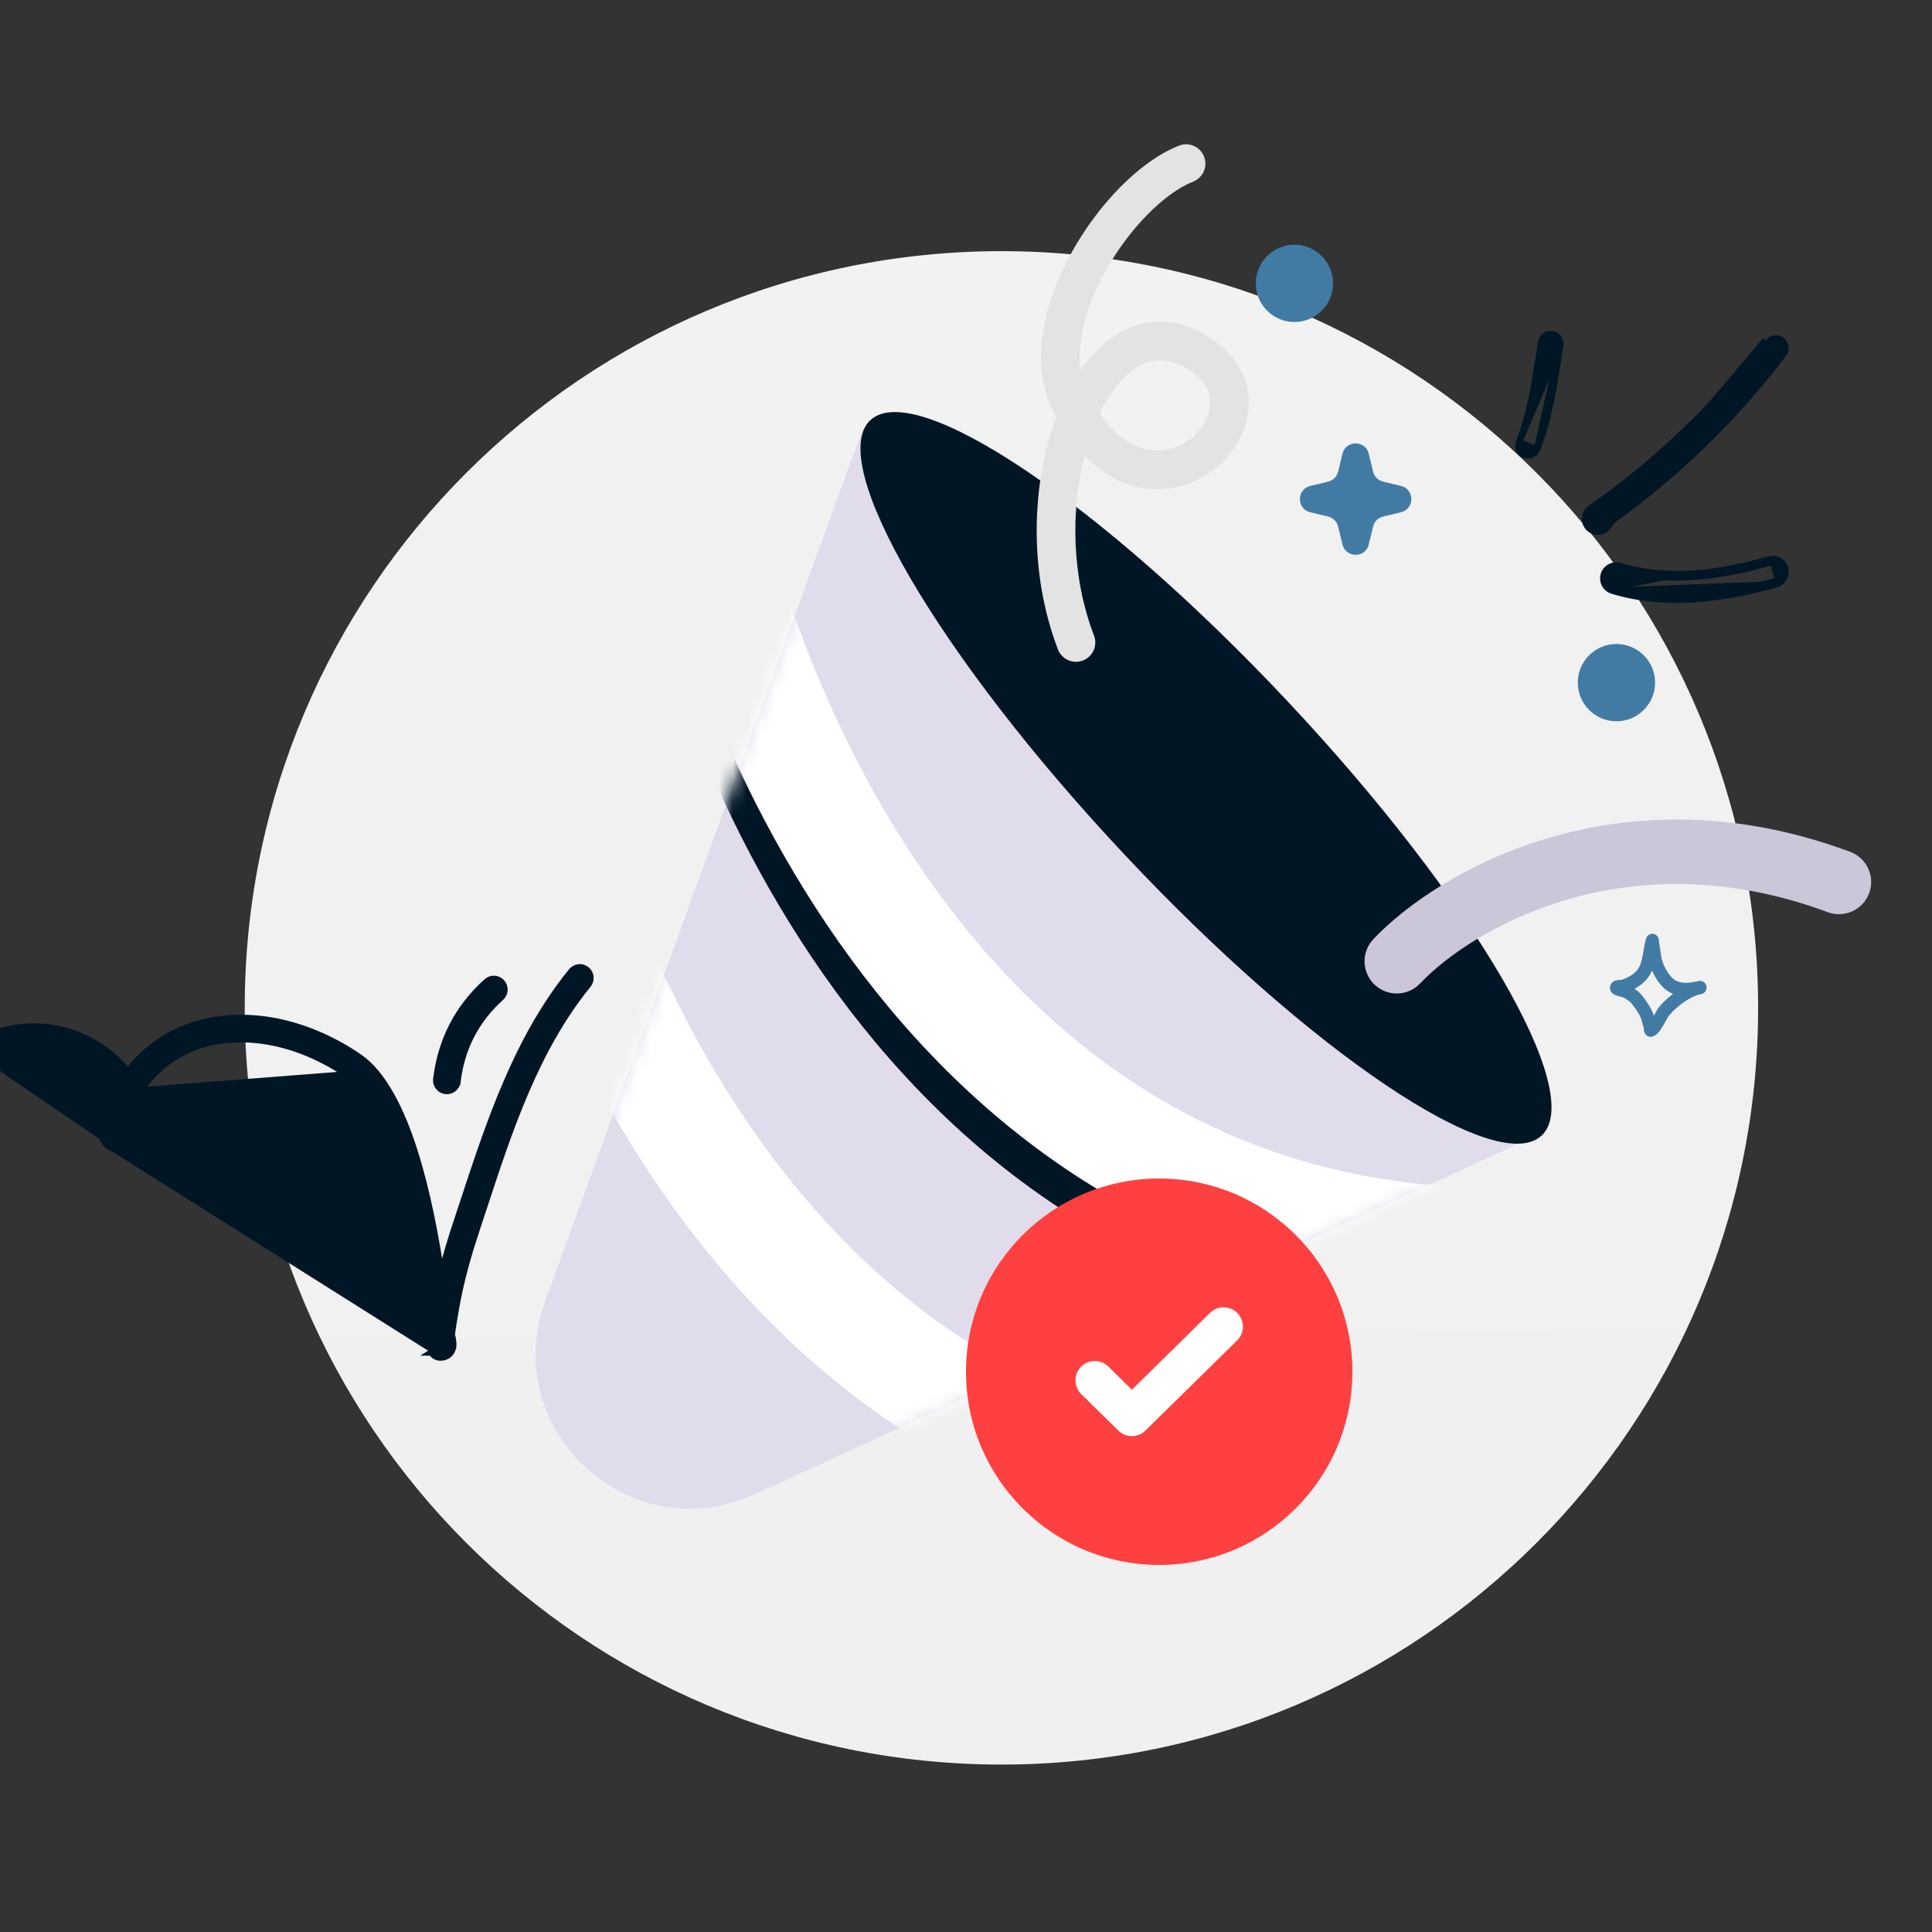 <svg xmlns="http://www.w3.org/2000/svg" width="141" height="141" viewBox="0 0 141 141" fill="none">
<rect x="0" y="0" width="141" height="141" fill="#333333" stroke="none"/>
<g clip-path="url(#clip0_1216_4914)">
<path d="M73.085 128.78C103.585 128.78 128.31 104.055 128.31 73.555C128.31 43.055 103.585 18.33 73.085 18.33C42.585 18.33 17.86 43.055 17.86 73.555C17.86 104.055 42.585 128.78 73.085 128.78Z" fill="url(#paint0_linear_1216_4914)"/>
<path d="M39.793 94.94L62.998 31.219L111.934 82.961L55.098 109.051C45.993 113.231 36.365 104.353 39.793 94.94Z" fill="#E1DCEB"/>
<path d="M93.797 51.342C100.554 58.541 106 65.678 109.344 71.394C111.018 74.253 112.158 76.746 112.677 78.706C112.937 79.686 113.038 80.52 112.98 81.195C112.922 81.868 112.708 82.366 112.351 82.701C111.994 83.036 111.484 83.218 110.809 83.233C110.131 83.249 109.305 83.095 108.343 82.774C106.42 82.131 104.005 80.835 101.257 78.984C95.764 75.285 88.987 69.398 82.23 62.199C75.474 55 70.028 47.863 66.683 42.148C65.01 39.288 63.87 36.796 63.35 34.836C63.091 33.856 62.99 33.021 63.048 32.346C63.106 31.673 63.32 31.175 63.677 30.841C64.034 30.506 64.544 30.323 65.219 30.308C65.896 30.293 66.723 30.447 67.685 30.768C69.608 31.41 72.023 32.706 74.771 34.557C80.263 38.257 87.041 44.144 93.797 51.342Z" fill="#011625" stroke="#011625" stroke-width="0.47"/>
<mask id="mask0_1216_4914" style="mask-type:alpha" maskUnits="userSpaceOnUse" x="39" y="31" width="73" height="80">
<path d="M39.793 94.94L62.998 31.219L111.934 82.961L55.098 109.051C45.993 113.231 36.365 104.353 39.793 94.94Z" fill="#E1DCEB"/>
</mask>
<g mask="url(#mask0_1216_4914)">
<path fill-rule="evenodd" clip-rule="evenodd" d="M61.91 73.59C52.106 60.75 47.145 45.443 45.545 35.166L53.44 33.937C54.88 43.187 59.426 57.171 68.26 68.741C77.012 80.201 89.815 89.139 108.075 89.139V97.129C86.765 97.129 71.798 86.538 61.91 73.59Z" fill="#011625"/>
<path fill-rule="evenodd" clip-rule="evenodd" d="M62.963 71.134C53.158 58.295 48.198 42.987 46.598 32.711L54.492 31.481C55.933 40.732 60.478 54.716 69.313 66.285C78.064 77.746 90.868 86.683 109.127 86.683V94.673C87.818 94.673 72.85 84.083 62.963 71.134Z" fill="white"/>
<path fill-rule="evenodd" clip-rule="evenodd" d="M50.334 89.726C40.53 76.887 35.569 61.579 33.969 51.302L41.864 50.073C43.304 59.324 47.85 73.308 56.684 84.877C65.436 96.338 78.239 105.275 96.499 105.275V113.265C75.189 113.265 60.222 102.675 50.334 89.726Z" fill="white"/>
</g>
<circle cx="84.6" cy="100.11" r="14.1" fill="#FF4040"/>
<path fill-rule="evenodd" clip-rule="evenodd" d="M90.306 95.832C90.852 96.387 90.844 97.28 90.289 97.826L83.595 104.406C83.046 104.945 82.166 104.945 81.618 104.406L78.912 101.746C78.356 101.2 78.349 100.307 78.895 99.751C79.441 99.196 80.333 99.189 80.889 99.734L82.606 101.423L88.312 95.814C88.867 95.269 89.76 95.276 90.306 95.832Z" fill="white"/>
<path d="M112.172 32.791L112.172 32.791C113.007 30.672 113.339 28.559 113.688 26.344C113.747 25.967 113.807 25.587 113.87 25.203L112.172 32.791ZM112.172 32.791C112.03 33.153 111.62 33.332 111.259 33.189L111.258 33.189C110.896 33.048 110.717 32.639 110.859 32.278L110.859 32.278M112.172 32.791L110.859 32.278M110.859 32.278C111.655 30.255 111.969 28.229 112.289 26.172C112.35 25.775 112.412 25.376 112.477 24.976C112.541 24.592 112.904 24.331 113.288 24.394C113.672 24.458 113.933 24.819 113.87 25.203L110.859 32.278Z" fill="#011625" stroke="#011625" stroke-width="0.47"/>
<path d="M116.217 37.289C120.949 34.013 125.585 29.601 129.033 24.98L129.033 24.98C129.265 24.669 129.707 24.604 130.021 24.836C130.332 25.066 130.398 25.507 130.165 25.819C126.632 30.555 121.876 35.081 117.022 38.443L117.022 38.443C116.703 38.665 116.263 38.585 116.04 38.266C115.819 37.949 115.897 37.511 116.217 37.289ZM116.217 37.289C116.216 37.289 116.216 37.289 116.216 37.289L116.083 37.096M116.217 37.289C116.217 37.289 116.217 37.289 116.217 37.289L116.083 37.096M116.083 37.096C120.795 33.834 125.413 29.439 128.845 24.839L117.156 38.636C116.73 38.932 116.144 38.825 115.848 38.401C115.551 37.977 115.657 37.392 116.083 37.096Z" fill="#011625" stroke="#011625" stroke-width="0.47"/>
<path d="M129.11 40.831C125.628 41.827 121.764 42.394 118.226 41.315C117.73 41.163 117.204 41.442 117.053 41.936C116.901 42.43 117.181 42.956 117.677 43.107M129.11 40.831L129.174 41.057C129.174 41.057 129.174 41.057 129.174 41.057M129.11 40.831C129.608 40.69 130.13 40.977 130.273 41.476C130.416 41.971 130.128 42.49 129.629 42.635M129.11 40.831L129.174 41.057C129.174 41.057 129.174 41.057 129.174 41.057M129.174 41.057C125.677 42.058 121.761 42.639 118.158 41.539L118.157 41.539C117.785 41.425 117.39 41.636 117.277 42.005L117.277 42.005C117.164 42.374 117.373 42.769 117.746 42.883M129.174 41.057C129.549 40.951 129.94 41.168 130.047 41.541L130.047 41.541C130.154 41.91 129.94 42.3 129.564 42.409M117.746 42.883C117.746 42.883 117.746 42.883 117.746 42.883L117.677 43.107M117.746 42.883L117.677 43.107M117.746 42.883C121.567 44.049 125.759 43.496 129.564 42.409M117.677 43.107C121.562 44.293 125.806 43.727 129.629 42.635M129.629 42.635L129.564 42.409C129.564 42.409 129.564 42.409 129.564 42.409M129.629 42.635L129.564 42.409C129.564 42.409 129.564 42.409 129.564 42.409" fill="#011625" stroke="#011625" stroke-width="0.47"/>
<circle cx="117.97" cy="49.82" r="2.82" fill="#417BA4"/>
<circle cx="94.47" cy="20.68" r="2.82" fill="#417BA4"/>
<path d="M99.895 33.117C99.651 32.109 98.218 32.109 97.975 33.117L97.66 34.422C97.573 34.782 97.292 35.063 96.932 35.15L95.626 35.465C94.619 35.708 94.619 37.142 95.626 37.385L96.932 37.7C97.292 37.787 97.573 38.068 97.66 38.428L97.975 39.733C98.218 40.741 99.651 40.741 99.895 39.733L100.21 38.428C100.297 38.068 100.578 37.787 100.938 37.7L102.243 37.385C103.251 37.142 103.251 35.708 102.243 35.465L100.938 35.15C100.578 35.063 100.297 34.782 100.21 34.422L99.895 33.117Z" fill="#417BA4"/>
<path fill-rule="evenodd" clip-rule="evenodd" d="M87.874 11.426C88.159 12.151 87.802 12.969 87.077 13.254C85.009 14.068 82.358 16.688 80.588 19.949C79.24 22.431 78.586 24.938 78.861 26.99C79.689 25.808 80.68 24.839 81.829 24.217C83.889 23.101 86.24 23.219 88.516 24.77C90.504 26.125 91.315 28.053 91.1 29.975C90.895 31.812 89.775 33.472 88.254 34.516C86.711 35.574 84.663 36.063 82.549 35.415C81.351 35.049 80.203 34.339 79.151 33.262C78.148 37.167 78.184 42.058 79.842 46.384C80.121 47.111 79.757 47.927 79.03 48.206C78.303 48.484 77.487 48.12 77.209 47.393C75.022 41.688 75.306 35.172 77.089 30.427C77.039 30.335 76.988 30.242 76.939 30.148C75.063 26.607 76.186 22.148 78.109 18.604C80.047 15.033 83.121 11.78 86.045 10.63C86.77 10.345 87.588 10.701 87.874 11.426ZM80.256 30.184C81.32 31.697 82.425 32.428 83.375 32.719C84.571 33.085 85.737 32.823 86.659 32.19C87.603 31.542 88.196 30.572 88.298 29.661C88.39 28.835 88.102 27.9 86.928 27.101C85.44 26.087 84.218 26.13 83.172 26.696C82.129 27.261 81.096 28.444 80.256 30.184Z" fill="#E3E3E3"/>
<path fill-rule="evenodd" clip-rule="evenodd" d="M133.39 66.572C118.61 61.078 107.3 67.909 103.643 71.772C102.75 72.715 101.263 72.756 100.32 71.863C99.378 70.971 99.337 69.484 100.229 68.541C104.874 63.635 118.096 55.873 135.028 62.166C136.244 62.618 136.864 63.971 136.412 65.188C135.959 66.404 134.607 67.024 133.39 66.572Z" fill="#CCC6D9"/>
<path fill-rule="evenodd" clip-rule="evenodd" d="M118.355 71.51C118.685 71.389 119.032 71.229 119.299 70.996C119.617 70.72 119.746 70.365 119.833 69.991C119.945 69.51 119.989 68.998 120.124 68.516C120.174 68.338 120.271 68.27 120.312 68.24C120.416 68.164 120.522 68.144 120.621 68.151C120.739 68.16 120.901 68.206 121.007 68.409C121.022 68.438 121.042 68.482 121.055 68.543C121.065 68.587 121.071 68.726 121.081 68.783C121.107 68.924 121.128 69.065 121.148 69.207C121.215 69.679 121.254 70.08 121.465 70.513C121.752 71.102 122.039 71.462 122.429 71.622C122.806 71.776 123.256 71.747 123.832 71.626C123.887 71.612 123.941 71.601 123.995 71.591C124.248 71.546 124.491 71.717 124.541 71.977C124.591 72.236 124.43 72.489 124.178 72.546C124.125 72.558 124.074 72.57 124.023 72.58C123.245 72.778 122.344 73.484 121.821 74.102C121.659 74.293 121.423 74.826 121.182 75.166C121.005 75.417 120.805 75.583 120.637 75.641C120.525 75.68 120.43 75.674 120.352 75.654C120.238 75.626 120.143 75.562 120.071 75.462C120.032 75.406 119.995 75.333 119.978 75.238C119.969 75.193 119.968 75.078 119.969 75.025C119.919 74.852 119.859 74.683 119.816 74.507C119.711 74.09 119.506 73.825 119.263 73.476C119.035 73.149 118.791 72.943 118.432 72.779C118.386 72.767 118.009 72.673 117.876 72.618C117.682 72.539 117.59 72.405 117.556 72.333C117.499 72.212 117.493 72.105 117.505 72.016C117.522 71.885 117.579 71.773 117.68 71.682C117.743 71.626 117.837 71.571 117.963 71.545C118.061 71.524 118.318 71.512 118.355 71.51ZM120.562 70.829C120.579 70.869 120.598 70.909 120.618 70.95C121.038 71.812 121.507 72.293 122.078 72.526L122.098 72.534C121.716 72.826 121.37 73.151 121.106 73.463C120.997 73.592 120.853 73.859 120.697 74.133C120.556 73.66 120.324 73.327 120.034 72.909C119.812 72.59 119.579 72.35 119.293 72.154C119.515 72.037 119.726 71.9 119.911 71.74C120.218 71.474 120.421 71.165 120.562 70.829Z" fill="#417BA4"/>
<path d="M36.559 72.799L36.559 72.799C36.876 72.513 36.903 72.022 36.618 71.702C36.334 71.382 35.842 71.354 35.524 71.64C33.402 73.55 32.193 75.919 31.843 78.748C31.79 79.174 32.093 79.562 32.516 79.616L32.516 79.616C32.942 79.67 33.33 79.367 33.381 78.941L33.148 78.913L33.381 78.942C33.683 76.49 34.723 74.45 36.559 72.799Z" fill="#011625" stroke="#011625" stroke-width="0.47"/>
<path d="M8.27 83.818L8.27 83.818C7.699 83.633 7.426 83.148 7.386 82.588C7.348 82.076 7.523 81.467 7.627 81.186C7.839 80.609 8.104 80.054 8.412 79.526C6.001 76.296 1.69 75.518 -1.648 77.752L-1.648 77.753C-2.006 77.991 -2.485 77.892 -2.723 77.537L-2.724 77.535L-2.724 77.535C-2.959 77.18 -2.866 76.697 -2.509 76.459M8.27 83.818L31.691 98.579L31.491 98.703C31.492 98.703 31.492 98.703 31.492 98.704C31.688 99.018 31.966 99.069 32.137 99.074L32.139 99.074C32.38 99.078 32.567 99.002 32.711 98.895L32.712 98.894C32.907 98.747 33.044 98.522 33.075 98.225L33.075 98.223C33.09 98.061 33.066 97.861 33.031 97.674L33.031 97.672C33.023 97.634 33.015 97.598 33.007 97.565C33.005 97.558 33.003 97.551 33.002 97.544C32.995 97.519 32.99 97.497 32.985 97.476C32.979 97.448 32.975 97.427 32.973 97.411C32.971 97.395 32.972 97.388 32.972 97.387C32.972 97.387 32.972 97.387 32.972 97.387C33.034 96.862 33.124 96.343 33.215 95.815C33.228 95.738 33.241 95.661 33.255 95.583L33.255 95.583C33.596 93.566 34.147 91.636 34.794 89.686L34.58 89.615L34.794 89.686C34.968 89.162 35.14 88.636 35.313 88.11C37.197 82.376 39.11 76.551 42.917 71.866L42.917 71.866C43.186 71.535 43.139 71.046 42.807 70.773C42.476 70.5 41.988 70.55 41.717 70.882L41.716 70.882C37.742 75.772 35.743 81.845 33.81 87.722C33.648 88.214 33.486 88.704 33.324 89.193L33.324 89.193C32.906 90.455 32.524 91.716 32.21 92.999C31.803 90.306 31.185 86.973 30.253 84.032C29.771 82.51 29.196 81.088 28.524 79.897C27.853 78.708 27.076 77.735 26.181 77.126L26.181 77.126C20.63 73.351 14.123 73.34 10.281 77.132L10.281 77.132C9.944 77.465 9.626 77.817 9.331 78.188C6.374 74.635 1.382 73.854 -2.509 76.459M8.27 83.818C8.938 84.034 9.46 83.928 9.845 83.65L8.27 83.818ZM-2.509 76.459C-2.509 76.459 -2.509 76.459 -2.509 76.458L-2.378 76.654M-2.509 76.459C-2.509 76.459 -2.509 76.459 -2.509 76.459L-2.378 76.654M-2.378 76.654C-2.627 76.82 -2.693 77.157 -2.528 77.406C-2.361 77.655 -2.027 77.723 -1.778 77.557C1.709 75.222 6.229 76.078 8.693 79.513L-2.378 76.654ZM10.545 82.455L10.545 82.455C10.443 82.958 10.213 83.387 9.845 83.65L10.545 82.455ZM10.545 82.455C10.642 81.974 10.62 81.405 10.542 80.875M10.545 82.455L10.542 80.875M8.946 82.382C8.944 82.383 8.939 82.383 8.933 82.382C8.932 82.382 8.931 82.382 8.93 82.382L8.946 82.382ZM8.946 82.382C8.953 82.376 8.965 82.361 8.978 82.328C8.996 82.283 9.01 82.225 9.027 82.144L9.027 82.144C9.051 82.026 9.064 81.897 9.068 81.76M8.946 82.382L9.068 81.76M9.068 81.76C9.015 81.911 8.942 82.156 8.93 82.378L9.068 81.76ZM10.542 80.875C10.472 80.399 10.354 79.939 10.224 79.581M10.542 80.875L10.224 79.581M10.224 79.581C10.565 79.103 10.948 78.655 11.367 78.242C14.673 74.98 20.358 75.043 25.314 78.413L10.224 79.581ZM29.321 85.515L29.322 85.514L29.321 85.515Z" fill="#011625" stroke="#011625" stroke-width="0.47"/>
</g>
<defs>
<linearGradient id="paint0_linear_1216_4914" x1="72.659" y1="0.347" x2="73.791" y2="194.289" gradientUnits="userSpaceOnUse">
<stop stop-color="#F2F2F2"/>
<stop offset="1" stop-color="#EFEFEF"/>
</linearGradient>
<clipPath id="clip0_1216_4914">
<rect width="141" height="141" fill="white"/>
</clipPath>
</defs>
</svg>
